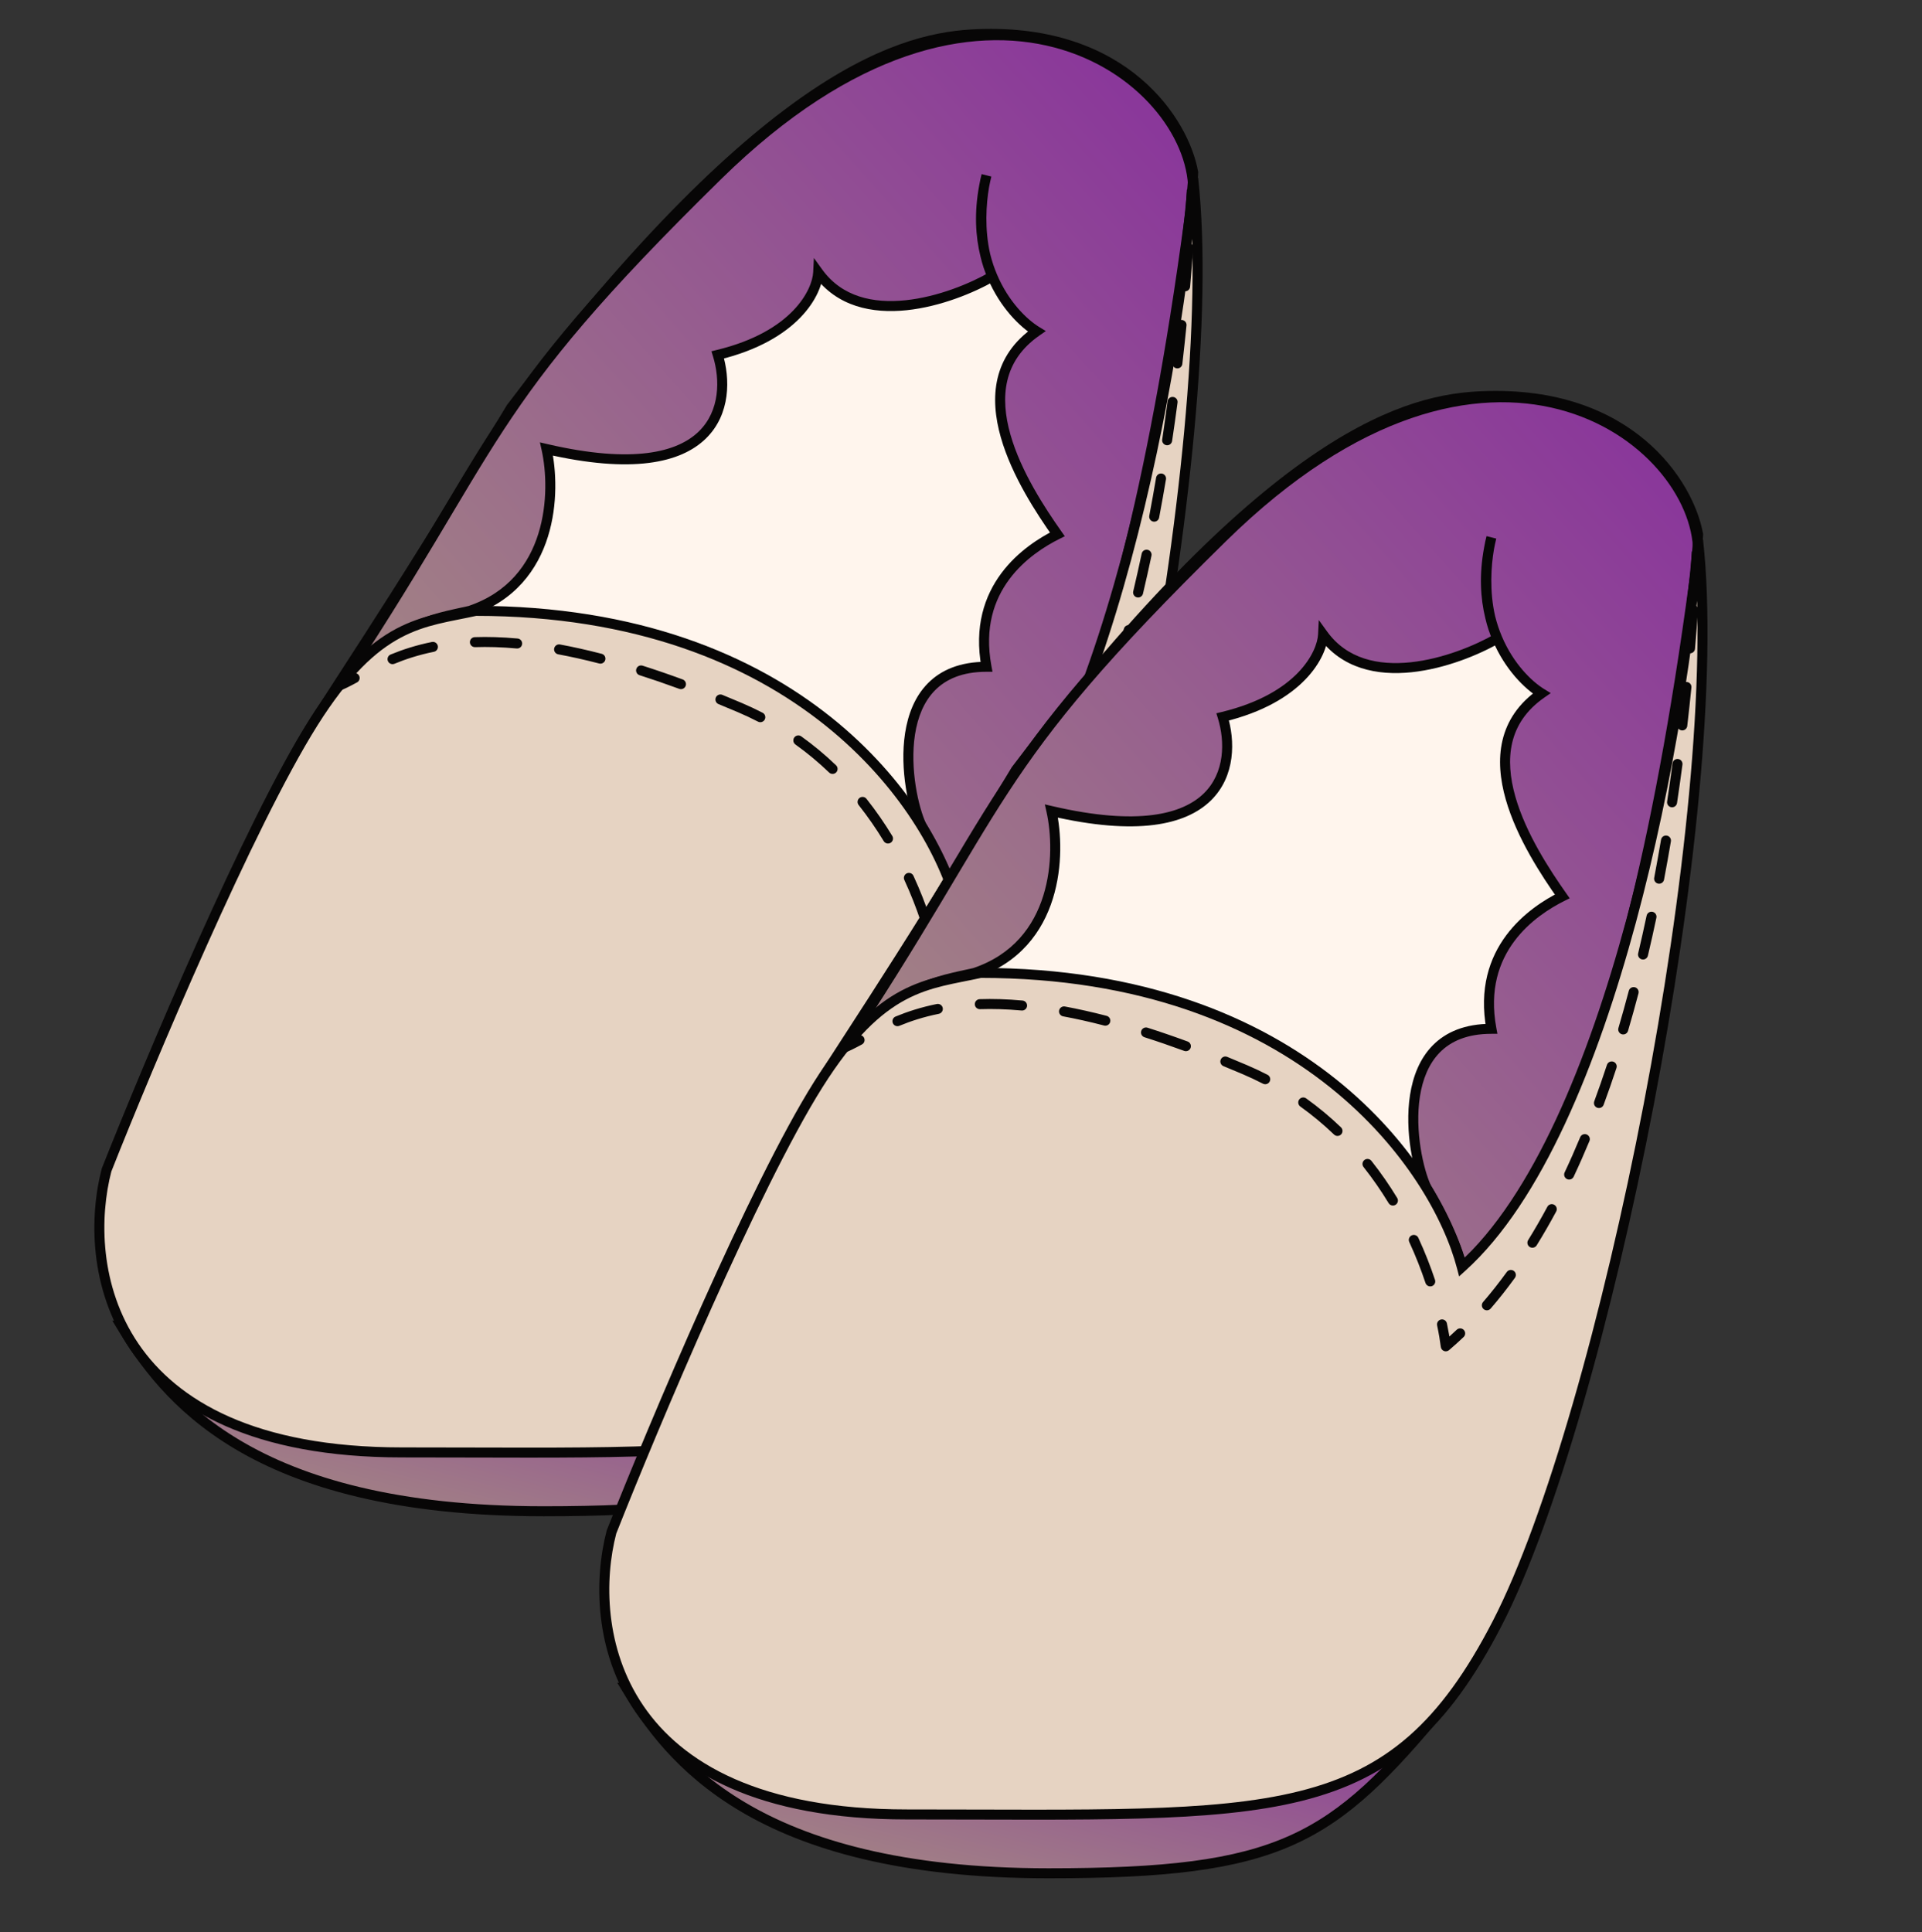 <svg width="192" height="193" viewBox="0 0 192 193" fill="none" xmlns="http://www.w3.org/2000/svg">
<rect x="0" y="0" width="192" height="193" fill="#333333" stroke="none"/>
<path d="M97.956 101.88C75.637 93.454 31.294 75.19 30.114 74.25C33.359 68.665 37.783 62.786 51.057 40.741C77.013 6.644 90.581 3.693 97.66 3.411C112.409 2.823 118.308 12.229 119.193 17.226C118.898 23.398 117.718 39.389 115.358 53.968C112.999 68.547 102.773 91.984 97.956 101.88Z" fill="#FFF5ED"/>
<path d="M30.114 74.25L29.682 73.999L29.465 74.372L29.803 74.641L30.114 74.25ZM97.956 101.88L97.779 102.348L98.206 102.509L98.405 102.099L97.956 101.88ZM115.358 53.968L115.852 54.048L115.358 53.968ZM119.193 17.226L119.692 17.25L119.695 17.194L119.685 17.139L119.193 17.226ZM97.66 3.411L97.68 3.91L97.66 3.411ZM51.057 40.741L50.659 40.438L50.642 40.459L50.628 40.483L51.057 40.741ZM29.803 74.641C29.883 74.705 30.005 74.772 30.117 74.831C30.245 74.897 30.411 74.979 30.611 75.074C31.012 75.264 31.564 75.515 32.25 75.819C33.623 76.426 35.542 77.251 37.879 78.239C42.553 80.216 48.906 82.852 55.919 85.721C69.943 91.458 86.613 98.132 97.779 102.348L98.132 101.412C86.979 97.201 70.319 90.531 56.297 84.795C49.287 81.927 42.938 79.293 38.268 77.318C35.933 76.331 34.02 75.508 32.655 74.904C31.972 74.602 31.429 74.355 31.04 74.171C30.845 74.078 30.692 74.003 30.581 73.945C30.456 73.879 30.419 73.854 30.426 73.859L29.803 74.641ZM98.405 102.099C100.819 97.139 104.586 88.793 108.045 79.861C111.501 70.936 114.663 61.392 115.852 54.048L114.865 53.888C113.694 61.124 110.563 70.587 107.112 79.5C103.664 88.404 99.909 96.725 97.506 101.661L98.405 102.099ZM115.852 54.048C118.215 39.444 119.397 23.434 119.692 17.25L118.693 17.202C118.399 23.363 117.22 39.333 114.865 53.888L115.852 54.048ZM119.685 17.139C118.76 11.917 112.66 2.312 97.641 2.911L97.68 3.91C112.157 3.333 117.855 12.54 118.7 17.313L119.685 17.139ZM97.641 2.911C94.014 3.056 88.762 3.89 81.159 8.98C73.575 14.057 63.655 23.366 50.659 40.438L51.454 41.044C64.415 24.018 74.257 14.803 81.716 9.811C89.156 4.83 94.228 4.048 97.68 3.91L97.641 2.911ZM50.628 40.483C43.994 51.501 39.573 58.478 36.404 63.397C33.24 68.31 31.312 71.193 29.682 73.999L30.547 74.501C32.161 71.722 34.067 68.873 37.245 63.939C40.418 59.011 44.845 52.026 51.485 40.999L50.628 40.483Z" fill="#070606"/>
<path d="M71.704 17.52C98.349 -8.641 119.193 7.82 119.193 18.989C111.819 76.601 100.02 86.301 95.596 90.416C95.124 88.065 93.04 84.146 92.056 82.48C90.483 79.149 88.412 66.608 98.545 66.608C97.071 58.671 102.675 54.85 105.625 53.38C102.38 48.775 95.773 38.507 103.56 33.099C102.223 32.279 100.331 30.434 99.135 27.617C95.104 29.934 85.98 33.099 81.733 27.22C81.634 29.179 79.491 33.569 71.704 35.45C73.179 40.251 71.822 48.854 54.596 44.856C55.534 49.069 55.314 58.201 46.927 61.023C43.493 61.812 38.544 62.319 32.972 69.849C32.342 70.794 31.685 71.771 30.999 72.78C31.664 71.7 32.322 70.727 32.972 69.849C50.518 43.538 47.608 41.178 71.704 17.52Z" fill="url(#paint0_linear_771_42080)"/>
<path d="M119.193 18.989L119.689 19.053L119.693 19.021V18.989H119.193ZM71.704 17.52L71.354 17.163L71.704 17.52ZM30.999 72.78L30.573 72.518L31.413 73.061L30.999 72.78ZM92.056 82.48L91.604 82.694L91.614 82.715L91.626 82.734L92.056 82.48ZM98.545 66.608V67.108H99.147L99.037 66.516L98.545 66.608ZM105.625 53.38L105.847 53.828L106.369 53.568L106.033 53.092L105.625 53.38ZM103.56 33.099L103.845 33.509L104.474 33.072L103.821 32.672L103.56 33.099ZM99.135 27.617L99.596 27.421L99.135 27.617ZM98.545 17.52L99.031 17.638L98.062 17.39L98.545 17.52ZM81.733 27.22L82.138 26.927L81.305 25.773L81.233 27.195L81.733 27.22ZM71.704 35.45L71.587 34.964L71.07 35.089L71.226 35.597L71.704 35.45ZM54.596 44.856L54.709 44.369L53.935 44.189L54.108 44.965L54.596 44.856ZM46.927 61.023L47.039 61.51L47.063 61.504L47.087 61.496L46.927 61.023ZM95.596 90.416L95.106 90.515L95.281 91.392L95.936 90.783L95.596 90.416ZM119.693 18.989C119.693 13.127 114.276 6.057 105.567 3.772C96.805 1.473 84.76 4 71.354 17.163L72.054 17.877C85.293 4.879 96.992 2.556 105.313 4.739C113.688 6.937 118.693 13.682 118.693 18.989H119.693ZM71.354 17.163C47.208 40.869 50.057 43.328 32.556 69.572L33.388 70.126C50.978 43.749 48.007 41.486 72.054 17.877L71.354 17.163ZM32.556 69.572C31.926 70.516 31.27 71.491 30.585 72.499L31.413 73.061C32.099 72.05 32.757 71.073 33.388 70.126L32.556 69.572ZM92.508 82.267C91.761 80.684 90.869 76.817 91.405 73.371C91.672 71.658 92.284 70.098 93.392 68.969C94.489 67.853 96.124 67.108 98.545 67.108V66.108C95.901 66.108 93.994 66.93 92.679 68.269C91.375 69.596 90.703 71.379 90.417 73.218C89.848 76.876 90.778 80.945 91.604 82.694L92.508 82.267ZM99.037 66.516C98.326 62.692 99.32 59.893 100.827 57.867C102.346 55.825 104.407 54.545 105.847 53.828L105.402 52.933C103.892 53.685 101.676 55.051 100.025 57.27C98.361 59.507 97.29 62.586 98.054 66.699L99.037 66.516ZM106.033 53.092C104.412 50.791 101.995 47.133 100.936 43.404C100.408 41.544 100.229 39.701 100.628 38.017C101.023 36.346 101.995 34.794 103.845 33.509L103.275 32.688C101.231 34.108 100.109 35.867 99.654 37.786C99.203 39.692 99.418 41.718 99.974 43.677C101.084 47.585 103.593 51.364 105.216 53.668L106.033 53.092ZM103.821 32.672C102.572 31.907 100.751 30.143 99.596 27.421L98.675 27.812C99.912 30.726 101.873 32.651 103.298 33.525L103.821 32.672ZM99.596 27.421C99.329 26.792 99.097 26.112 98.917 25.382L97.946 25.622C98.14 26.405 98.388 27.136 98.675 27.812L99.596 27.421ZM98.917 25.382C98.452 23.498 98.323 21.272 98.8 18.709L97.817 18.526C97.314 21.227 97.446 23.598 97.946 25.622L98.917 25.382ZM98.8 18.709C98.866 18.359 98.942 18.002 99.031 17.638L98.06 17.401C97.967 17.782 97.886 18.157 97.817 18.526L98.8 18.709ZM98.062 17.39C97.978 17.705 97.893 18.091 97.816 18.532L98.802 18.703C98.874 18.287 98.953 17.931 99.028 17.649L98.062 17.39ZM97.816 18.532C97.512 20.289 97.333 22.994 97.945 25.616L98.918 25.388C98.347 22.938 98.511 20.377 98.802 18.703L97.816 18.532ZM97.945 25.616C98.119 26.363 98.358 27.107 98.679 27.822L99.591 27.412C99.3 26.764 99.08 26.082 98.918 25.388L97.945 25.616ZM98.886 27.183C96.912 28.318 93.691 29.658 90.463 29.994C87.237 30.331 84.114 29.661 82.138 26.927L81.327 27.513C83.599 30.657 87.161 31.344 90.567 30.989C93.971 30.634 97.327 29.233 99.385 28.05L98.886 27.183ZM81.233 27.195C81.149 28.873 79.222 33.119 71.587 34.964L71.821 35.936C79.76 34.018 82.12 29.485 82.232 27.245L81.233 27.195ZM71.226 35.597C71.938 37.914 71.928 41.032 69.814 43.094C67.696 45.16 63.279 46.358 54.709 44.369L54.483 45.343C63.139 47.352 68.013 46.248 70.512 43.81C73.013 41.371 72.945 37.787 72.182 35.303L71.226 35.597ZM54.108 44.965C54.563 47.006 54.736 50.251 53.781 53.312C52.833 56.353 50.781 59.199 46.768 60.549L47.087 61.496C51.461 60.025 53.712 56.894 54.736 53.61C55.754 50.346 55.568 46.919 55.084 44.747L54.108 44.965ZM46.815 60.535C45.132 60.922 42.96 61.26 40.53 62.46C38.087 63.666 35.398 65.731 32.57 69.552L33.374 70.147C36.119 66.438 38.69 64.484 40.973 63.357C43.269 62.223 45.288 61.913 47.039 61.51L46.815 60.535ZM32.57 69.552C31.911 70.442 31.245 71.427 30.573 72.518L31.425 73.042C32.083 71.973 32.733 71.012 33.374 70.147L32.57 69.552ZM91.626 82.734C92.111 83.556 92.87 84.939 93.566 86.405C94.267 87.883 94.882 89.403 95.106 90.515L96.086 90.318C95.837 89.078 95.175 87.463 94.469 85.977C93.759 84.48 92.985 83.07 92.487 82.226L91.626 82.734ZM95.936 90.783C97.039 89.757 98.636 88.353 100.508 85.927C102.38 83.503 104.52 80.068 106.746 74.964C111.197 64.763 115.999 47.884 119.689 19.053L118.697 18.926C115.013 47.707 110.228 64.484 105.83 74.564C103.632 79.602 101.532 82.964 99.717 85.316C97.902 87.667 96.365 89.019 95.255 90.05L95.936 90.783Z" fill="#070606"/>
<path d="M54.301 150.968C24.805 150.968 16.349 139.406 12.122 132.45L93.826 134.213C82.618 147.734 77.603 150.968 54.301 150.968Z" fill="url(#paint1_linear_771_42080)"/>
<path d="M12.122 132.45L12.132 131.95L11.221 131.93L11.694 132.709L12.122 132.45ZM93.826 134.213L94.211 134.532L94.871 133.736L93.837 133.713L93.826 134.213ZM11.694 132.709C13.827 136.218 17.05 140.927 23.48 144.747C29.906 148.565 39.488 151.468 54.301 151.468V150.468C39.618 150.468 30.224 147.59 23.991 143.888C17.763 140.188 14.644 135.638 12.549 132.19L11.694 132.709ZM54.301 151.468C65.958 151.468 73.131 150.663 78.803 148.117C84.486 145.567 88.605 141.295 94.211 134.532L93.441 133.894C87.838 140.653 83.846 144.758 78.394 147.205C72.931 149.656 65.947 150.468 54.301 150.468V151.468ZM93.837 133.713L12.132 131.95L12.111 132.95L93.815 134.713L93.837 133.713Z" fill="#070606"/>
<path d="M31.294 72.192C37.665 62.081 42.208 62.198 47.517 61.022C79.845 61.022 93.04 80.618 95.596 90.416C110.698 76.778 117.718 36.038 119.193 17.814C122.142 44.562 109.754 105.407 99.135 125.983C88.517 146.558 77.013 145.089 40.143 145.089C10.647 145.089 8.189 126.277 10.647 116.871C14.875 106.191 24.923 82.303 31.294 72.192Z" fill="#E6D3C2"/>
<path d="M47.517 61.022V60.522H47.462L47.409 60.534L47.517 61.022ZM31.294 72.192L31.717 72.459L31.294 72.192ZM10.647 116.871L10.182 116.687L10.171 116.715L10.163 116.744L10.647 116.871ZM99.135 125.983L99.58 126.212L99.135 125.983ZM119.193 17.814L119.69 17.759L118.694 17.773L119.193 17.814ZM95.596 90.416L95.112 90.543L95.32 91.339L95.931 90.787L95.596 90.416ZM47.409 60.534C44.815 61.109 42.244 61.391 39.569 62.815C36.871 64.251 34.085 66.825 30.871 71.925L31.717 72.459C34.874 67.448 37.545 65.025 40.039 63.698C42.555 62.358 44.91 62.112 47.625 61.511L47.409 60.534ZM30.871 71.925C24.471 82.084 14.406 106.016 10.182 116.687L11.112 117.055C15.343 106.365 25.375 82.524 31.717 72.459L30.871 71.925ZM10.163 116.744C8.909 121.542 8.9 128.756 12.998 134.788C17.114 140.846 25.288 145.589 40.143 145.589V144.589C25.502 144.589 17.698 139.926 13.826 134.226C9.935 128.5 9.926 121.605 11.131 116.997L10.163 116.744ZM40.143 145.589C49.351 145.589 56.998 145.681 63.436 145.497C69.876 145.313 75.145 144.852 79.605 143.737C84.075 142.618 87.735 140.841 90.952 138.025C94.164 135.213 96.908 131.388 99.58 126.212L98.691 125.753C96.053 130.865 93.378 134.572 90.294 137.272C87.215 139.967 83.704 141.68 79.362 142.767C75.01 143.855 69.827 144.314 63.408 144.497C56.988 144.681 49.37 144.589 40.143 144.589V145.589ZM99.58 126.212C104.924 115.856 110.686 95.441 114.743 74.307C118.8 53.172 121.173 31.212 119.69 17.759L118.696 17.868C120.162 31.163 117.815 53 113.761 74.119C109.707 95.238 103.965 115.533 98.691 125.753L99.58 126.212ZM118.694 17.773C117.959 26.86 115.84 41.57 112.022 55.704C110.113 62.771 107.782 69.682 104.993 75.67C102.202 81.664 98.966 86.699 95.261 90.045L95.931 90.787C99.777 87.314 103.082 82.142 105.9 76.092C108.721 70.036 111.069 63.066 112.987 55.965C116.823 41.763 118.952 26.992 119.691 17.854L118.694 17.773ZM96.08 90.29C93.469 80.286 80.086 60.522 47.517 60.522V61.522C79.603 61.522 92.609 80.951 95.112 90.543L96.08 90.29Z" fill="#070606"/>
<path d="M73.933 70.696L73.737 71.156L73.933 70.696ZM93.99 98.326L93.495 98.39C93.518 98.572 93.639 98.727 93.81 98.793C93.981 98.859 94.175 98.826 94.314 98.707L93.99 98.326ZM35.666 68.169C35.909 68.038 36 67.735 35.869 67.492C35.738 67.249 35.435 67.158 35.192 67.289L35.666 68.169ZM39.022 65.384C38.767 65.489 38.645 65.781 38.75 66.037C38.856 66.292 39.148 66.413 39.403 66.308L39.022 65.384ZM43.345 65.111C43.615 65.056 43.791 64.793 43.736 64.522C43.681 64.251 43.418 64.076 43.147 64.131L43.345 65.111ZM47.424 63.647C47.148 63.656 46.932 63.888 46.941 64.164C46.95 64.44 47.182 64.656 47.458 64.647L47.424 63.647ZM51.617 64.78C51.892 64.805 52.135 64.603 52.16 64.328C52.185 64.053 51.983 63.809 51.708 63.784L51.617 64.78ZM55.943 64.38C55.672 64.329 55.411 64.508 55.36 64.78C55.31 65.051 55.489 65.312 55.76 65.363L55.943 64.38ZM59.855 66.28C60.122 66.349 60.395 66.189 60.464 65.922C60.534 65.654 60.373 65.381 60.106 65.312L59.855 66.28ZM64.194 66.498C63.931 66.414 63.65 66.559 63.566 66.822C63.482 67.085 63.627 67.367 63.89 67.45L64.194 66.498ZM67.854 68.813C68.114 68.908 68.401 68.775 68.496 68.516C68.591 68.257 68.458 67.969 68.199 67.874L67.854 68.813ZM72.157 69.412C71.901 69.307 71.609 69.43 71.505 69.686C71.4 69.941 71.523 70.233 71.779 70.338L72.157 69.412ZM75.723 72.09C75.969 72.216 76.27 72.12 76.397 71.874C76.523 71.629 76.427 71.327 76.181 71.201L75.723 72.09ZM80.042 73.559C79.817 73.398 79.505 73.45 79.344 73.674C79.183 73.899 79.235 74.211 79.46 74.372L80.042 73.559ZM82.826 77.171C83.025 77.362 83.341 77.356 83.533 77.156C83.724 76.957 83.717 76.641 83.518 76.449L82.826 77.171ZM86.558 79.797C86.387 79.581 86.072 79.544 85.856 79.716C85.64 79.888 85.603 80.202 85.775 80.418L86.558 79.797ZM88.28 84.024C88.423 84.26 88.731 84.335 88.967 84.192C89.203 84.048 89.278 83.74 89.134 83.504L88.28 84.024ZM91.249 87.488C91.134 87.237 90.837 87.128 90.586 87.243C90.335 87.359 90.226 87.656 90.341 87.906L91.249 87.488ZM91.963 91.999C92.051 92.261 92.334 92.402 92.596 92.314C92.858 92.227 92.999 91.943 92.911 91.681L91.963 91.999ZM94.102 96.034C94.045 95.763 93.78 95.59 93.51 95.647C93.24 95.704 93.067 95.969 93.124 96.24L94.102 96.034ZM95.77 97.397C95.971 97.207 95.979 96.89 95.788 96.69C95.598 96.49 95.282 96.482 95.082 96.672L95.77 97.397ZM97.714 93.902C97.534 94.111 97.557 94.427 97.766 94.607C97.975 94.788 98.291 94.764 98.472 94.555L97.714 93.902ZM100.893 91.488C101.055 91.265 101.005 90.952 100.781 90.79C100.557 90.628 100.245 90.678 100.083 90.902L100.893 91.488ZM102.217 87.714C102.071 87.949 102.143 88.257 102.378 88.403C102.613 88.548 102.921 88.476 103.067 88.241L102.217 87.714ZM105.017 84.859C105.147 84.616 105.056 84.313 104.813 84.182C104.57 84.052 104.266 84.143 104.136 84.386L105.017 84.859ZM105.86 80.955C105.743 81.205 105.85 81.503 106.1 81.62C106.35 81.738 106.648 81.631 106.765 81.381L105.86 80.955ZM108.34 77.82C108.446 77.565 108.325 77.272 108.07 77.166C107.815 77.06 107.522 77.181 107.416 77.436L108.34 77.82ZM108.821 73.849C108.725 74.108 108.858 74.396 109.117 74.492C109.376 74.587 109.663 74.455 109.759 74.195L108.821 73.849ZM111.039 70.523C111.126 70.26 110.983 69.978 110.721 69.891C110.458 69.805 110.176 69.948 110.089 70.21L111.039 70.523ZM111.235 66.53C111.157 66.795 111.309 67.073 111.574 67.151C111.838 67.229 112.116 67.077 112.194 66.812L111.235 66.53ZM113.238 63.069C113.308 62.803 113.149 62.529 112.882 62.459C112.615 62.388 112.341 62.547 112.271 62.814L113.238 63.069ZM113.206 59.071C113.143 59.34 113.309 59.609 113.578 59.673C113.847 59.736 114.116 59.57 114.18 59.301L113.206 59.071ZM115.028 55.515C115.085 55.245 114.913 54.979 114.643 54.922C114.372 54.865 114.107 55.037 114.05 55.307L115.028 55.515ZM114.809 51.521C114.758 51.793 114.936 52.054 115.207 52.106C115.479 52.157 115.74 51.979 115.792 51.708L114.809 51.521ZM116.477 47.884C116.523 47.612 116.34 47.354 116.068 47.307C115.796 47.261 115.537 47.445 115.491 47.717L116.477 47.884ZM116.1 43.905C116.059 44.178 116.247 44.433 116.52 44.474C116.793 44.515 117.048 44.327 117.089 44.054L116.1 43.905ZM117.631 40.216C117.668 39.942 117.475 39.691 117.201 39.655C116.928 39.618 116.676 39.811 116.64 40.085L117.631 40.216ZM117.117 36.243C117.086 36.517 117.282 36.765 117.556 36.797C117.831 36.829 118.079 36.632 118.111 36.358L117.117 36.243ZM118.527 32.511C118.555 32.237 118.354 31.991 118.079 31.964C117.805 31.936 117.56 32.137 117.532 32.411L118.527 32.511ZM117.89 28.558C117.867 28.834 118.071 29.076 118.346 29.099C118.621 29.123 118.863 28.919 118.886 28.644L117.89 28.558ZM119.191 24.775C119.21 24.499 119.003 24.26 118.728 24.24C118.452 24.22 118.213 24.427 118.193 24.703L119.191 24.775ZM118.447 20.843C118.43 21.119 118.64 21.356 118.916 21.373C119.191 21.39 119.429 21.18 119.445 20.904L118.447 20.843ZM33.695 69.108C34.327 68.877 34.977 68.541 35.666 68.169L35.192 67.289C34.502 67.661 33.908 67.965 33.351 68.169L33.695 69.108ZM39.403 66.308C40.529 65.844 41.823 65.418 43.345 65.111L43.147 64.131C41.555 64.451 40.2 64.898 39.022 65.384L39.403 66.308ZM47.458 64.647C48.718 64.605 50.098 64.641 51.617 64.78L51.708 63.784C50.15 63.642 48.728 63.604 47.424 63.647L47.458 64.647ZM55.76 65.363C57.042 65.601 58.405 65.904 59.855 66.28L60.106 65.312C58.635 64.93 57.25 64.622 55.943 64.38L55.76 65.363ZM63.89 67.45C65.153 67.853 66.474 68.306 67.854 68.813L68.199 67.874C66.806 67.362 65.472 66.905 64.194 66.498L63.89 67.45ZM71.779 70.338C72.42 70.599 73.072 70.872 73.737 71.156L74.129 70.236C73.46 69.95 72.803 69.676 72.157 69.412L71.779 70.338ZM73.737 71.156C74.421 71.448 75.083 71.76 75.723 72.09L76.181 71.201C75.52 70.86 74.836 70.538 74.129 70.236L73.737 71.156ZM79.46 74.372C80.678 75.244 81.797 76.184 82.826 77.171L83.518 76.449C82.457 75.431 81.3 74.46 80.042 73.559L79.46 74.372ZM85.775 80.418C86.709 81.597 87.541 82.808 88.28 84.024L89.134 83.504C88.375 82.255 87.52 81.01 86.558 79.797L85.775 80.418ZM90.341 87.906C90.992 89.32 91.528 90.699 91.963 91.999L92.911 91.681C92.465 90.349 91.917 88.936 91.249 87.488L90.341 87.906ZM93.124 96.24C93.293 97.044 93.414 97.768 93.495 98.39L94.486 98.262C94.402 97.612 94.276 96.862 94.102 96.034L93.124 96.24ZM94.314 98.707C94.81 98.286 95.295 97.849 95.77 97.397L95.082 96.672C94.619 97.112 94.147 97.536 93.666 97.945L94.314 98.707ZM98.472 94.555C99.312 93.58 100.119 92.556 100.893 91.488L100.083 90.902C99.325 91.948 98.536 92.95 97.714 93.902L98.472 94.555ZM103.067 88.241C103.745 87.147 104.394 86.018 105.017 84.859L104.136 84.386C103.523 85.528 102.883 86.638 102.217 87.714L103.067 88.241ZM106.765 81.381C107.314 80.215 107.838 79.027 108.34 77.82L107.416 77.436C106.92 78.63 106.402 79.804 105.86 80.955L106.765 81.381ZM109.759 74.195C110.206 72.984 110.633 71.758 111.039 70.523L110.089 70.21C109.686 71.435 109.264 72.649 108.821 73.849L109.759 74.195ZM112.194 66.812C112.561 65.569 112.908 64.32 113.238 63.069L112.271 62.814C111.943 64.056 111.598 65.296 111.235 66.53L112.194 66.812ZM114.18 59.301C114.479 58.035 114.762 56.772 115.028 55.515L114.05 55.307C113.785 56.557 113.504 57.813 113.206 59.071L114.18 59.301ZM115.792 51.708C116.036 50.42 116.264 49.144 116.477 47.884L115.491 47.717C115.279 48.971 115.052 50.24 114.809 51.521L115.792 51.708ZM117.089 44.054C117.285 42.748 117.465 41.467 117.631 40.216L116.64 40.085C116.475 41.33 116.295 42.605 116.1 43.905L117.089 44.054ZM118.111 36.358C118.265 35.027 118.403 33.742 118.527 32.511L117.532 32.411C117.409 33.637 117.271 34.917 117.117 36.243L118.111 36.358ZM118.886 28.644C119.006 27.246 119.106 25.95 119.191 24.775L118.193 24.703C118.109 25.875 118.009 27.165 117.89 28.558L118.886 28.644ZM119.445 20.904C119.491 20.148 119.529 19.509 119.561 18.994L118.563 18.932C118.531 19.448 118.493 20.091 118.447 20.843L119.445 20.904Z" fill="#070606"/>
<path d="M148.394 138.045C126.076 129.619 81.733 111.356 80.553 110.415C83.798 104.83 88.222 98.952 101.496 76.906C127.452 42.809 141.02 39.858 148.099 39.576C162.848 38.988 168.747 48.394 169.632 53.391C169.337 59.564 168.157 75.554 165.797 90.133C163.438 104.713 153.212 128.15 148.394 138.045Z" fill="#FFF5ED"/>
<path d="M80.553 110.415L80.121 110.164L79.904 110.537L80.242 110.806L80.553 110.415ZM148.394 138.045L148.218 138.513L148.644 138.674L148.844 138.264L148.394 138.045ZM165.797 90.133L166.291 90.213L165.797 90.133ZM169.632 53.391L170.131 53.415L170.134 53.359L170.124 53.304L169.632 53.391ZM148.099 39.576L148.119 40.076L148.099 39.576ZM101.496 76.906L101.098 76.603L101.081 76.625L101.067 76.648L101.496 76.906ZM80.242 110.806C80.322 110.87 80.444 110.937 80.556 110.996C80.684 111.063 80.85 111.145 81.05 111.24C81.451 111.43 82.003 111.681 82.689 111.984C84.062 112.592 85.981 113.416 88.318 114.405C92.992 116.382 99.345 119.017 106.357 121.886C120.382 127.623 137.052 134.298 148.218 138.513L148.571 137.578C137.418 133.367 120.758 126.697 106.736 120.96C99.726 118.093 93.377 115.459 88.707 113.484C86.372 112.496 84.459 111.674 83.094 111.07C82.411 110.767 81.868 110.521 81.479 110.336C81.284 110.244 81.131 110.168 81.02 110.11C80.895 110.045 80.858 110.019 80.865 110.024L80.242 110.806ZM148.844 138.264C151.258 133.305 155.025 124.959 158.484 116.026C161.94 107.101 165.102 97.557 166.291 90.213L165.304 90.054C164.133 97.289 161.002 106.753 157.551 115.665C154.103 124.57 150.348 132.89 147.945 137.827L148.844 138.264ZM166.291 90.213C168.654 75.61 169.836 59.6 170.131 53.415L169.132 53.367C168.838 59.528 167.659 75.499 165.304 90.054L166.291 90.213ZM170.124 53.304C169.199 48.083 163.099 38.478 148.08 39.077L148.119 40.076C162.596 39.499 168.294 48.706 169.139 53.478L170.124 53.304ZM148.08 39.077C144.453 39.221 139.201 40.056 131.598 45.145C124.014 50.223 114.094 59.532 101.098 76.603L101.893 77.209C114.854 60.184 124.696 50.969 132.155 45.976C139.595 40.995 144.667 40.213 148.119 40.076L148.08 39.077ZM101.067 76.648C94.433 87.666 90.012 94.643 86.843 99.563C83.679 104.475 81.751 107.358 80.121 110.164L80.986 110.666C82.6 107.887 84.506 105.039 87.684 100.104C90.857 95.177 95.284 88.192 101.924 77.164L101.067 76.648Z" fill="#070606"/>
<path d="M122.143 53.685C148.788 27.525 169.632 43.985 169.632 55.155C162.258 112.767 150.459 122.467 146.035 126.582C145.563 124.23 143.478 120.311 142.495 118.646C140.922 115.314 138.851 102.773 148.984 102.773C147.51 94.837 153.114 91.016 156.063 89.546C152.819 84.941 146.212 74.672 153.999 69.264C152.662 68.444 150.77 66.6 149.574 63.782C145.543 66.099 136.419 69.264 132.172 63.385C132.073 65.345 129.93 69.734 122.143 71.615C123.618 76.416 122.261 85.019 105.035 81.022C105.973 85.235 105.753 94.366 97.366 97.188C93.932 97.978 88.984 98.485 83.411 106.015C82.78 106.96 82.124 107.936 81.438 108.946C82.103 107.865 82.761 106.892 83.411 106.015C100.957 79.704 98.046 77.344 122.143 53.685Z" fill="url(#paint2_linear_771_42080)"/>
<path d="M169.632 55.155L170.128 55.218L170.132 55.187V55.155H169.632ZM122.143 53.685L122.493 54.042L122.143 53.685ZM81.438 108.946L81.012 108.683L81.852 109.227L81.438 108.946ZM142.495 118.646L142.043 118.859L142.053 118.88L142.065 118.9L142.495 118.646ZM148.984 102.773V103.273H149.586L149.476 102.682L148.984 102.773ZM156.063 89.546L156.286 89.993L156.807 89.734L156.472 89.258L156.063 89.546ZM153.999 69.264L154.284 69.675L154.913 69.238L154.26 68.838L153.999 69.264ZM149.574 63.782L150.035 63.587L149.574 63.782ZM148.984 53.685L149.47 53.804L148.501 53.556L148.984 53.685ZM132.172 63.385L132.577 63.093L131.743 61.939L131.672 63.36L132.172 63.385ZM122.143 71.615L122.025 71.129L121.509 71.254L121.665 71.762L122.143 71.615ZM105.035 81.022L105.148 80.534L104.374 80.355L104.547 81.13L105.035 81.022ZM97.366 97.188L97.478 97.675L97.502 97.67L97.525 97.662L97.366 97.188ZM146.035 126.582L145.545 126.68L145.72 127.557L146.375 126.948L146.035 126.582ZM170.132 55.155C170.132 49.292 164.715 42.223 156.006 39.938C147.244 37.639 135.199 40.166 121.793 53.328L122.493 54.042C135.731 41.044 147.431 38.721 155.752 40.905C164.127 43.102 169.132 49.848 169.132 55.155H170.132ZM121.793 53.328C97.647 77.035 100.496 79.493 82.995 105.737L83.827 106.292C101.417 79.914 98.446 77.652 122.493 54.042L121.793 53.328ZM82.995 105.737C82.365 106.681 81.709 107.657 81.025 108.665L81.852 109.227C82.538 108.216 83.196 107.239 83.827 106.292L82.995 105.737ZM142.947 118.432C142.2 116.849 141.308 112.982 141.844 109.537C142.111 107.824 142.723 106.263 143.831 105.135C144.928 104.018 146.562 103.273 148.984 103.273V102.273C146.34 102.273 144.433 103.096 143.118 104.434C141.814 105.761 141.142 107.545 140.856 109.383C140.287 113.042 141.217 117.111 142.043 118.859L142.947 118.432ZM149.476 102.682C148.765 98.858 149.759 96.058 151.266 94.033C152.785 91.99 154.846 90.711 156.286 89.993L155.84 89.098C154.331 89.85 152.115 91.216 150.464 93.436C148.8 95.672 147.729 98.752 148.493 102.864L149.476 102.682ZM156.472 89.258C154.851 86.957 152.434 83.299 151.375 79.57C150.847 77.71 150.668 75.867 151.066 74.182C151.462 72.512 152.434 70.959 154.284 69.675L153.714 68.853C151.67 70.273 150.548 72.032 150.093 73.952C149.642 75.858 149.857 77.884 150.413 79.843C151.523 83.751 154.031 87.53 155.655 89.834L156.472 89.258ZM154.26 68.838C153.011 68.072 151.19 66.308 150.035 63.587L149.114 63.978C150.351 66.891 152.312 68.816 153.737 69.69L154.26 68.838ZM150.035 63.587C149.768 62.958 149.536 62.278 149.356 61.548L148.385 61.787C148.579 62.571 148.827 63.301 149.114 63.978L150.035 63.587ZM149.356 61.548C148.891 59.664 148.762 57.438 149.24 54.875L148.256 54.692C147.753 57.393 147.885 59.763 148.385 61.787L149.356 61.548ZM149.24 54.875C149.305 54.524 149.381 54.167 149.47 53.804L148.499 53.567C148.406 53.948 148.325 54.323 148.256 54.692L149.24 54.875ZM148.501 53.556C148.417 53.871 148.332 54.257 148.255 54.698L149.241 54.869C149.313 54.453 149.392 54.096 149.467 53.815L148.501 53.556ZM148.255 54.698C147.951 56.455 147.772 59.159 148.384 61.781L149.357 61.554C148.786 59.104 148.95 56.543 149.241 54.869L148.255 54.698ZM148.384 61.781C148.558 62.528 148.797 63.272 149.118 63.987L150.03 63.578C149.739 62.929 149.519 62.248 149.357 61.554L148.384 61.781ZM149.325 63.349C147.351 64.483 144.13 65.823 140.902 66.16C137.676 66.496 134.553 65.827 132.577 63.093L131.766 63.678C134.038 66.822 137.6 67.51 141.006 67.154C144.41 66.799 147.766 65.398 149.823 64.216L149.325 63.349ZM131.672 63.36C131.588 65.039 129.661 69.285 122.025 71.129L122.26 72.102C130.199 70.184 132.559 65.651 132.671 63.41L131.672 63.36ZM121.665 71.762C122.377 74.08 122.367 77.198 120.253 79.26C118.135 81.325 113.718 82.523 105.148 80.534L104.922 81.509C113.578 83.517 118.452 82.413 120.951 79.976C123.452 77.536 123.384 73.952 122.621 71.469L121.665 71.762ZM104.547 81.13C105.002 83.172 105.175 86.417 104.22 89.478C103.272 92.518 101.22 95.364 97.207 96.714L97.525 97.662C101.9 96.19 104.151 93.059 105.175 89.775C106.193 86.512 106.007 83.085 105.523 80.913L104.547 81.13ZM97.254 96.701C95.571 97.088 93.399 97.426 90.969 98.626C88.526 99.832 85.837 101.896 83.009 105.717L83.813 106.312C86.558 102.603 89.129 100.649 91.412 99.522C93.708 98.388 95.727 98.078 97.478 97.675L97.254 96.701ZM83.009 105.717C82.35 106.607 81.684 107.592 81.012 108.683L81.864 109.208C82.522 108.139 83.172 107.178 83.813 106.312L83.009 105.717ZM142.065 118.9C142.549 119.721 143.309 121.104 144.005 122.571C144.706 124.048 145.321 125.569 145.545 126.68L146.525 126.484C146.276 125.244 145.614 123.629 144.908 122.142C144.198 120.645 143.424 119.236 142.926 118.392L142.065 118.9ZM146.375 126.948C147.478 125.922 149.075 124.518 150.947 122.093C152.819 119.668 154.959 116.233 157.185 111.13C161.636 100.929 166.437 84.049 170.128 55.218L169.136 55.092C165.452 83.873 160.667 100.649 156.269 110.73C154.071 115.767 151.971 119.13 150.156 121.482C148.341 123.833 146.804 125.184 145.694 126.216L146.375 126.948Z" fill="#070606"/>
<path d="M104.74 187.133C75.244 187.133 66.788 175.572 62.56 168.615L144.265 170.379C133.056 183.9 128.042 187.133 104.74 187.133Z" fill="url(#paint3_linear_771_42080)"/>
<path d="M62.56 168.615L62.571 168.115L61.66 168.096L62.133 168.875L62.56 168.615ZM144.265 170.379L144.65 170.698L145.31 169.901L144.276 169.879L144.265 170.379ZM62.133 168.875C64.266 172.384 67.489 177.093 73.919 180.913C80.345 184.73 89.927 187.633 104.74 187.633V186.633C90.057 186.633 80.663 183.756 74.43 180.053C68.202 176.353 65.083 171.803 62.988 168.356L62.133 168.875ZM104.74 187.633C116.397 187.633 123.57 186.828 129.242 184.283C134.925 181.733 139.044 177.46 144.65 170.698L143.88 170.06C138.277 176.818 134.285 180.924 128.833 183.37C123.37 185.822 116.386 186.633 104.74 186.633V187.633ZM144.276 169.879L62.571 168.115L62.55 169.115L144.254 170.879L144.276 169.879Z" fill="#070606"/>
<path d="M81.733 108.358C88.104 98.246 92.647 98.364 97.956 97.188C130.284 97.188 143.478 116.784 146.035 126.582C161.137 112.943 168.157 72.203 169.632 53.979C172.581 80.727 160.193 141.573 149.574 162.148C138.956 182.724 127.452 181.254 90.582 181.254C61.086 181.254 58.628 162.442 61.086 153.036C65.314 142.356 75.362 118.469 81.733 108.358Z" fill="#E6D3C2"/>
<path d="M97.956 97.188V96.688H97.901L97.848 96.7L97.956 97.188ZM81.733 108.358L82.156 108.624L81.733 108.358ZM61.086 153.036L60.621 152.852L60.61 152.88L60.602 152.91L61.086 153.036ZM149.574 162.148L150.019 162.378L149.574 162.148ZM169.632 53.979L170.129 53.924L169.133 53.939L169.632 53.979ZM146.035 126.582L145.551 126.708L145.759 127.505L146.37 126.953L146.035 126.582ZM97.848 96.7C95.254 97.274 92.683 97.557 90.008 98.981C87.31 100.416 84.524 102.99 81.31 108.091L82.156 108.624C85.313 103.613 87.984 101.19 90.478 99.863C92.994 98.524 95.349 98.277 98.064 97.676L97.848 96.7ZM81.31 108.091C74.91 118.249 64.845 142.182 60.621 152.852L61.551 153.22C65.782 142.531 75.814 118.689 82.156 108.624L81.31 108.091ZM60.602 152.91C59.348 157.708 59.339 164.922 63.438 170.953C67.553 177.011 75.727 181.754 90.582 181.754V180.754C75.941 180.754 68.137 176.091 64.265 170.391C60.374 164.665 60.365 157.771 61.569 153.163L60.602 152.91ZM90.582 181.754C99.79 181.754 107.436 181.846 113.875 181.662C120.314 181.478 125.584 181.018 130.044 179.902C134.514 178.784 138.174 177.006 141.391 174.19C144.603 171.379 147.347 167.554 150.019 162.378L149.13 161.919C146.492 167.03 143.817 170.738 140.733 173.438C137.654 176.133 134.143 177.846 129.801 178.932C125.449 180.021 120.266 180.479 113.847 180.663C107.427 180.846 99.809 180.754 90.582 180.754V181.754ZM150.019 162.378C155.363 152.022 161.125 131.606 165.182 110.473C169.239 89.338 171.612 67.377 170.129 53.924L169.135 54.034C170.601 67.329 168.254 89.165 164.2 110.284C160.146 131.404 154.404 151.699 149.13 161.919L150.019 162.378ZM169.133 53.939C168.398 63.025 166.279 77.735 162.461 91.87C160.552 98.936 158.221 105.848 155.432 111.835C152.641 117.829 149.404 122.865 145.7 126.211L146.37 126.953C150.216 123.479 153.521 118.308 156.339 112.258C159.16 106.201 161.508 99.232 163.426 92.13C167.262 77.929 169.391 63.157 170.13 54.019L169.133 53.939ZM146.519 126.456C143.908 116.451 130.525 96.688 97.956 96.688V97.688C130.042 97.688 143.049 117.116 145.551 126.708L146.519 126.456Z" fill="#070606"/>
<path d="M124.372 106.862L124.568 106.402L124.372 106.862ZM144.429 134.492L143.933 134.556C143.957 134.738 144.078 134.892 144.249 134.958C144.42 135.024 144.614 134.991 144.753 134.873L144.429 134.492ZM86.105 104.335C86.348 104.204 86.439 103.901 86.308 103.658C86.177 103.415 85.874 103.324 85.631 103.455L86.105 104.335ZM89.461 101.549C89.206 101.654 89.084 101.947 89.189 102.202C89.295 102.457 89.587 102.579 89.842 102.474L89.461 101.549ZM93.784 101.277C94.054 101.222 94.23 100.958 94.175 100.688C94.121 100.417 93.857 100.242 93.586 100.296L93.784 101.277ZM97.863 99.813C97.587 99.822 97.371 100.053 97.38 100.329C97.389 100.605 97.621 100.821 97.897 100.812L97.863 99.813ZM102.056 100.946C102.331 100.971 102.574 100.768 102.599 100.493C102.624 100.218 102.422 99.975 102.147 99.95L102.056 100.946ZM106.382 100.545C106.111 100.495 105.85 100.674 105.799 100.945C105.749 101.217 105.928 101.478 106.199 101.528L106.382 100.545ZM110.294 102.446C110.561 102.515 110.834 102.354 110.903 102.087C110.973 101.82 110.812 101.547 110.545 101.478L110.294 102.446ZM114.633 102.663C114.37 102.579 114.089 102.725 114.005 102.988C113.921 103.251 114.066 103.532 114.329 103.616L114.633 102.663ZM118.293 104.978C118.552 105.074 118.84 104.941 118.935 104.681C119.03 104.422 118.897 104.135 118.638 104.04L118.293 104.978ZM122.596 105.577C122.34 105.473 122.048 105.595 121.944 105.851C121.839 106.107 121.962 106.399 122.218 106.503L122.596 105.577ZM126.162 108.255C126.408 108.382 126.709 108.285 126.836 108.04C126.962 107.794 126.866 107.493 126.62 107.366L126.162 108.255ZM130.481 109.724C130.256 109.563 129.944 109.615 129.783 109.84C129.622 110.064 129.674 110.377 129.898 110.537L130.481 109.724ZM133.265 113.336C133.464 113.528 133.78 113.521 133.972 113.322C134.163 113.123 134.156 112.806 133.957 112.615L133.265 113.336ZM136.997 115.963C136.826 115.746 136.511 115.71 136.295 115.882C136.079 116.053 136.042 116.368 136.214 116.584L136.997 115.963ZM138.719 120.189C138.862 120.425 139.17 120.5 139.406 120.357C139.642 120.214 139.717 119.906 139.573 119.67L138.719 120.189ZM141.688 123.654C141.573 123.403 141.276 123.293 141.025 123.409C140.774 123.524 140.665 123.821 140.78 124.072L141.688 123.654ZM142.402 128.165C142.49 128.426 142.773 128.568 143.035 128.48C143.297 128.392 143.438 128.109 143.35 127.847L142.402 128.165ZM144.541 132.199C144.484 131.929 144.219 131.756 143.949 131.813C143.679 131.87 143.506 132.135 143.563 132.405L144.541 132.199ZM146.209 133.563C146.41 133.372 146.418 133.056 146.227 132.856C146.037 132.656 145.721 132.648 145.52 132.838L146.209 133.563ZM148.153 130.068C147.973 130.277 147.996 130.593 148.205 130.773C148.414 130.953 148.73 130.93 148.91 130.721L148.153 130.068ZM151.332 127.654C151.494 127.43 151.444 127.118 151.22 126.956C150.996 126.794 150.684 126.844 150.522 127.067L151.332 127.654ZM152.656 123.88C152.51 124.114 152.582 124.423 152.817 124.568C153.052 124.714 153.36 124.641 153.506 124.406L152.656 123.88ZM155.456 121.025C155.586 120.782 155.495 120.478 155.252 120.348C155.008 120.217 154.705 120.308 154.575 120.552L155.456 121.025ZM156.299 117.12C156.182 117.37 156.289 117.668 156.539 117.786C156.789 117.903 157.087 117.796 157.204 117.546L156.299 117.12ZM158.779 113.985C158.885 113.73 158.764 113.438 158.509 113.332C158.254 113.226 157.961 113.347 157.855 113.602L158.779 113.985ZM159.26 110.015C159.164 110.274 159.297 110.561 159.556 110.657C159.815 110.753 160.102 110.62 160.198 110.361L159.26 110.015ZM161.478 106.688C161.564 106.426 161.422 106.143 161.16 106.057C160.897 105.971 160.615 106.113 160.528 106.376L161.478 106.688ZM161.674 102.695C161.596 102.96 161.748 103.238 162.013 103.316C162.277 103.394 162.555 103.243 162.633 102.978L161.674 102.695ZM163.677 99.235C163.747 98.968 163.588 98.695 163.321 98.624C163.054 98.554 162.78 98.713 162.71 98.98L163.677 99.235ZM163.645 95.237C163.582 95.505 163.748 95.775 164.017 95.838C164.286 95.902 164.555 95.736 164.618 95.467L163.645 95.237ZM165.467 91.68C165.524 91.41 165.352 91.145 165.081 91.087C164.811 91.03 164.546 91.203 164.489 91.473L165.467 91.68ZM165.248 87.687C165.197 87.958 165.375 88.22 165.646 88.271C165.918 88.323 166.179 88.145 166.231 87.873L165.248 87.687ZM166.916 84.049C166.962 83.777 166.779 83.519 166.507 83.473C166.234 83.427 165.976 83.61 165.93 83.883L166.916 84.049ZM166.539 80.071C166.498 80.344 166.686 80.598 166.959 80.639C167.232 80.68 167.487 80.492 167.528 80.219L166.539 80.071ZM168.07 76.382C168.106 76.108 167.914 75.856 167.64 75.82C167.367 75.784 167.115 75.976 167.079 76.25L168.07 76.382ZM167.556 72.408C167.525 72.682 167.721 72.931 167.995 72.963C168.27 72.994 168.518 72.798 168.55 72.523L167.556 72.408ZM168.966 68.677C168.993 68.402 168.793 68.157 168.518 68.129C168.244 68.102 167.998 68.302 167.971 68.577L168.966 68.677ZM168.329 64.724C168.306 64.999 168.509 65.241 168.785 65.265C169.06 65.288 169.302 65.084 169.325 64.809L168.329 64.724ZM169.629 60.94C169.649 60.665 169.442 60.425 169.167 60.406C168.891 60.386 168.652 60.593 168.632 60.868L169.629 60.94ZM168.886 57.009C168.869 57.284 169.079 57.522 169.355 57.538C169.63 57.555 169.867 57.345 169.884 57.07L168.886 57.009ZM84.134 105.274C84.766 105.042 85.416 104.706 86.105 104.335L85.631 103.455C84.941 103.826 84.347 104.131 83.79 104.334L84.134 105.274ZM89.842 102.474C90.968 102.009 92.261 101.583 93.784 101.277L93.586 100.296C91.994 100.617 90.639 101.063 89.461 101.549L89.842 102.474ZM97.897 100.812C99.156 100.77 100.537 100.807 102.056 100.946L102.147 99.95C100.589 99.807 99.167 99.769 97.863 99.813L97.897 100.812ZM106.199 101.528C107.481 101.767 108.844 102.069 110.294 102.446L110.545 101.478C109.074 101.096 107.689 100.788 106.382 100.545L106.199 101.528ZM114.329 103.616C115.592 104.018 116.913 104.471 118.293 104.978L118.638 104.04C117.245 103.528 115.911 103.07 114.633 102.663L114.329 103.616ZM122.218 106.503C122.859 106.765 123.511 107.038 124.176 107.321L124.568 106.402C123.899 106.116 123.242 105.841 122.596 105.577L122.218 106.503ZM124.176 107.321C124.86 107.614 125.522 107.926 126.162 108.255L126.62 107.366C125.959 107.026 125.275 106.704 124.568 106.402L124.176 107.321ZM129.898 110.537C131.117 111.41 132.236 112.349 133.265 113.336L133.957 112.615C132.896 111.596 131.739 110.626 130.481 109.724L129.898 110.537ZM136.214 116.584C137.148 117.762 137.98 118.973 138.719 120.189L139.573 119.67C138.814 118.421 137.959 117.176 136.997 115.963L136.214 116.584ZM140.78 124.072C141.431 125.485 141.967 126.864 142.402 128.165L143.35 127.847C142.904 126.515 142.356 125.102 141.688 123.654L140.78 124.072ZM143.563 132.405C143.732 133.21 143.853 133.934 143.933 134.556L144.925 134.428C144.841 133.777 144.715 133.028 144.541 132.199L143.563 132.405ZM144.753 134.873C145.249 134.451 145.734 134.015 146.209 133.563L145.52 132.838C145.058 133.277 144.586 133.702 144.105 134.111L144.753 134.873ZM148.91 130.721C149.752 129.746 150.558 128.721 151.332 127.654L150.522 127.067C149.764 128.113 148.975 129.115 148.153 130.068L148.91 130.721ZM153.506 124.406C154.184 123.312 154.833 122.183 155.456 121.025L154.575 120.552C153.962 121.693 153.322 122.804 152.656 123.88L153.506 124.406ZM157.204 117.546C157.753 116.381 158.277 115.192 158.779 113.985L157.855 113.602C157.359 114.795 156.841 115.97 156.299 117.12L157.204 117.546ZM160.198 110.361C160.645 109.149 161.072 107.923 161.478 106.688L160.528 106.376C160.125 107.6 159.703 108.815 159.26 110.015L160.198 110.361ZM162.633 102.978C162.999 101.734 163.347 100.485 163.677 99.235L162.71 98.98C162.382 100.222 162.037 101.462 161.674 102.695L162.633 102.978ZM164.618 95.467C164.918 94.201 165.2 92.937 165.467 91.68L164.489 91.473C164.224 92.722 163.943 93.978 163.645 95.237L164.618 95.467ZM166.231 87.873C166.475 86.585 166.703 85.309 166.916 84.049L165.93 83.883C165.718 85.136 165.491 86.406 165.248 87.687L166.231 87.873ZM167.528 80.219C167.724 78.914 167.904 77.632 168.07 76.382L167.079 76.25C166.914 77.496 166.734 78.771 166.539 80.071L167.528 80.219ZM168.55 72.523C168.704 71.192 168.842 69.907 168.966 68.677L167.971 68.577C167.848 69.803 167.71 71.082 167.556 72.408L168.55 72.523ZM169.325 64.809C169.445 63.411 169.545 62.116 169.629 60.94L168.632 60.868C168.548 62.04 168.448 63.331 168.329 64.724L169.325 64.809ZM169.884 57.07C169.93 56.314 169.968 55.675 170 55.16L169.002 55.097C168.97 55.613 168.932 56.256 168.886 57.009L169.884 57.07Z" fill="#070606"/>
<defs>
<linearGradient id="paint0_linear_771_42080" x1="119.193" y1="3.517" x2="26.815" y2="85.714" gradientUnits="userSpaceOnUse">
<stop stop-color="#88319C"/>
<stop offset="1" stop-color="#A79280"/>
</linearGradient>
<linearGradient id="paint1_linear_771_42080" x1="93.826" y1="132.45" x2="84.221" y2="169.606" gradientUnits="userSpaceOnUse">
<stop stop-color="#88319C"/>
<stop offset="1" stop-color="#A79280"/>
</linearGradient>
<linearGradient id="paint2_linear_771_42080" x1="169.632" y1="39.682" x2="77.254" y2="121.88" gradientUnits="userSpaceOnUse">
<stop stop-color="#88319C"/>
<stop offset="1" stop-color="#A79280"/>
</linearGradient>
<linearGradient id="paint3_linear_771_42080" x1="144.265" y1="168.615" x2="134.66" y2="205.772" gradientUnits="userSpaceOnUse">
<stop stop-color="#88319C"/>
<stop offset="1" stop-color="#A79280"/>
</linearGradient>
</defs>
</svg>
